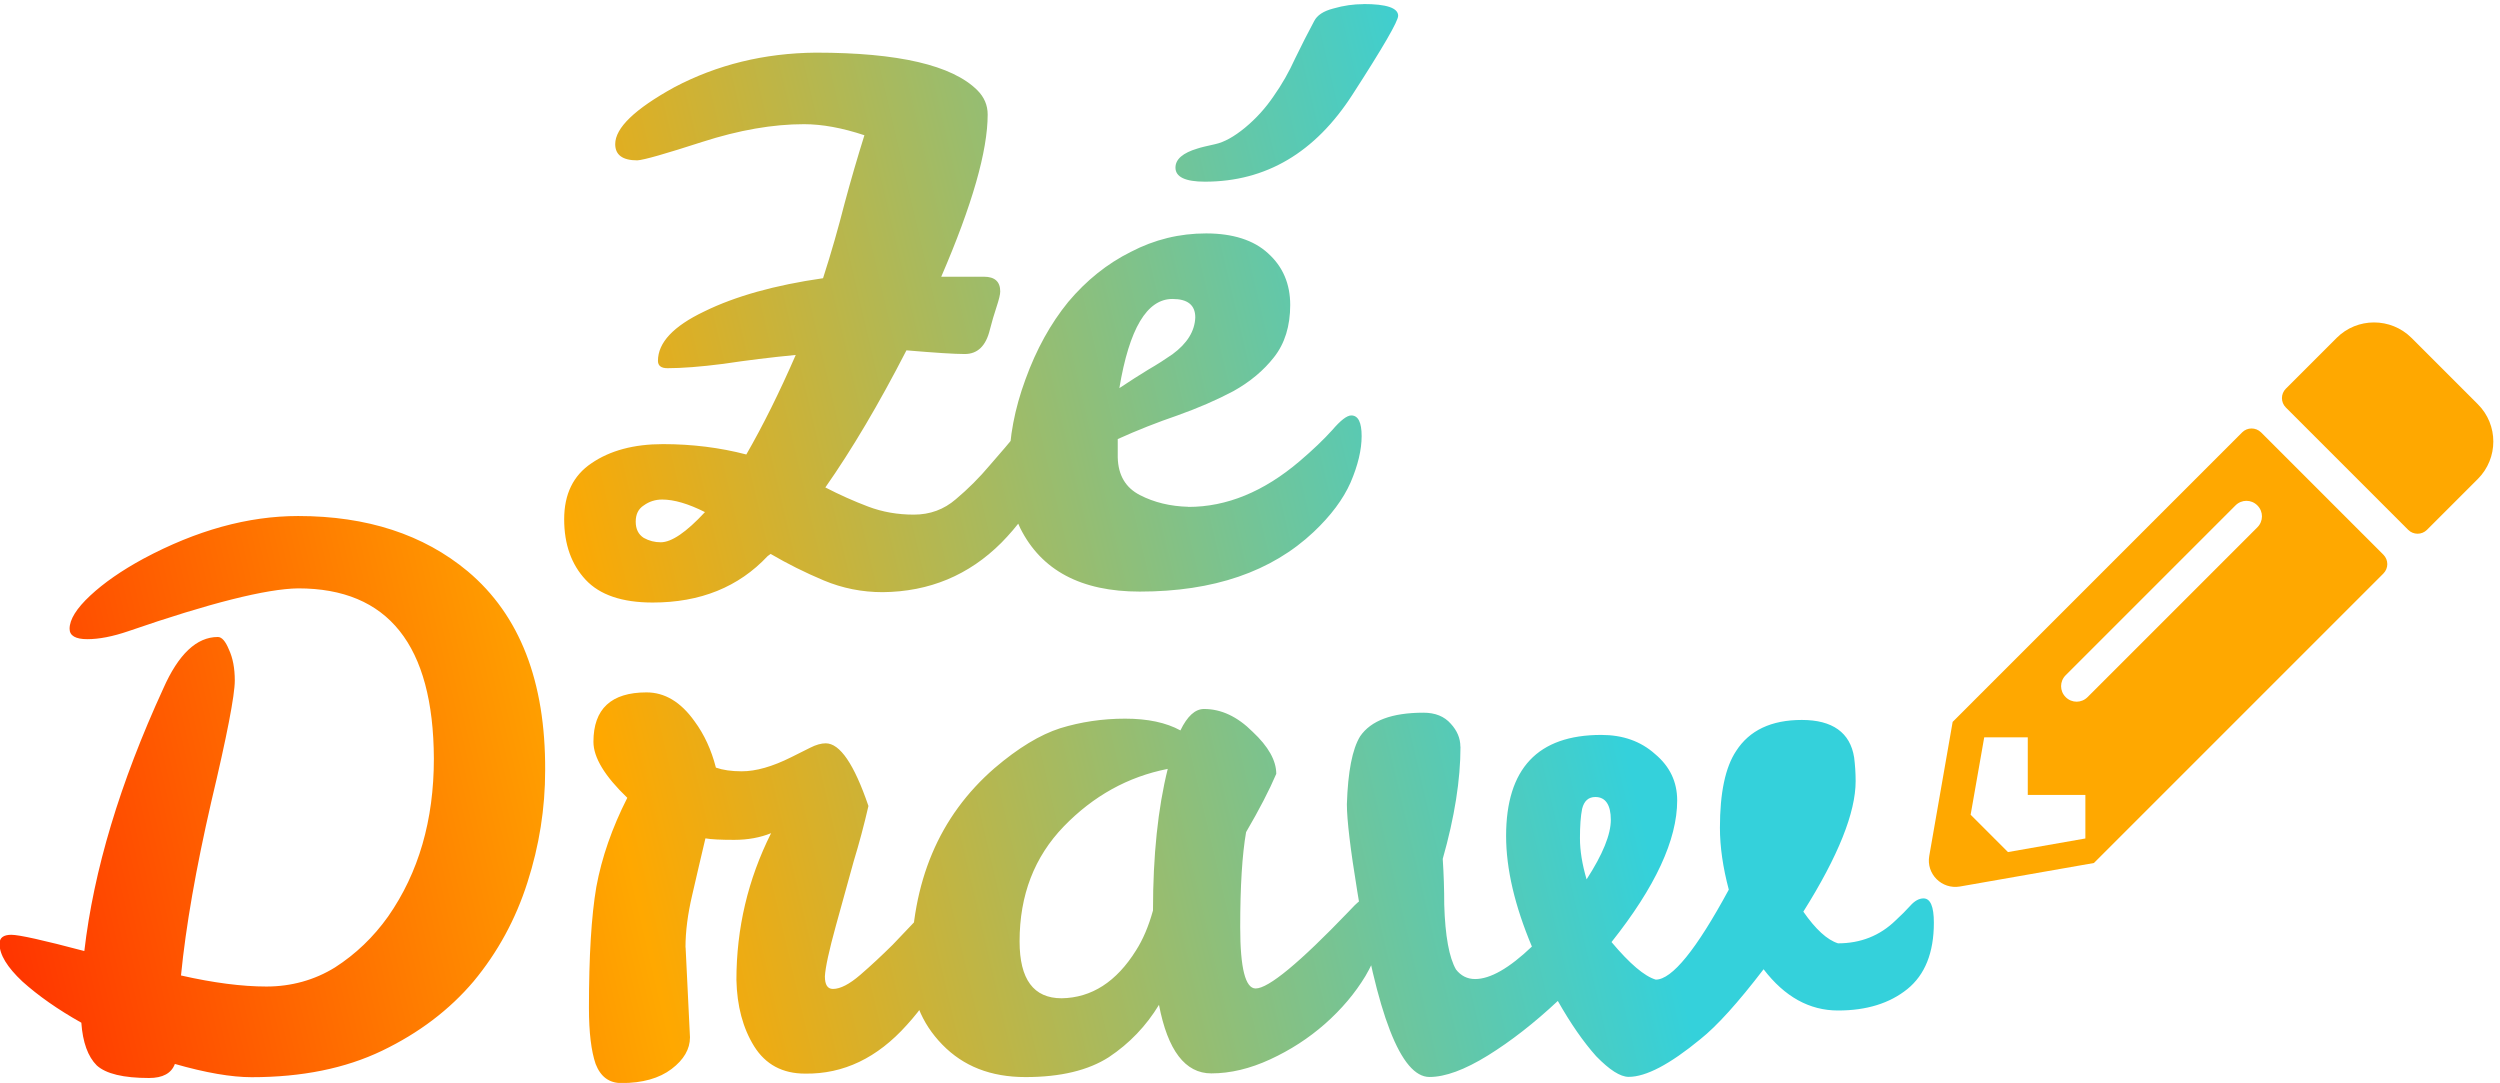 <?xml version="1.0" encoding="UTF-8"?><svg id="a" xmlns="http://www.w3.org/2000/svg" xmlns:xlink="http://www.w3.org/1999/xlink" viewBox="0 0 217 94"><defs><linearGradient id="b" x1="-403.35" y1="2700.62" x2="-565.23" y2="2662.61" gradientTransform="translate(539.06 2742.36) scale(1 -1)" gradientUnits="userSpaceOnUse"><stop offset="0" stop-color="#34d1db"/><stop offset=".52" stop-color="#ffa800"/><stop offset="1" stop-color="red"/></linearGradient></defs><path d="m215.07,41.58l-4.41,4.41c-.45.45-1.18.45-1.63,0l-10.62-10.62c-.45-.45-.45-1.18,0-1.63l4.41-4.41c1.79-1.79,4.7-1.79,6.5,0l5.75,5.75c1.8,1.79,1.8,4.7,0,6.5Zm-20.45-4.05l-25.13,25.13-2.03,11.63c-.28,1.57,1.09,2.93,2.66,2.66l11.63-2.04,25.13-25.13c.45-.45.45-1.18,0-1.63l-10.62-10.62c-.46-.45-1.19-.45-1.64,0Zm-15.32,22.98c-.53-.53-.53-1.37,0-1.9l14.74-14.74c.53-.53,1.37-.53,1.9,0,.53.53.53,1.37,0,1.9l-14.74,14.74c-.53.53-1.37.53-1.9,0Zm-3.29,8.49h5v3.78l-6.72,1.18-3.24-3.24,1.18-6.72h3.78v5Z" style="fill:#ffa800;"/><path d="m90.18,36.1c.64,0,.96.73.96,2.18,0,3.03-1.41,5.97-4.22,8.83-2.82,2.82-6.25,4.25-10.3,4.29-1.79,0-3.5-.34-5.12-1.02s-3.16-1.45-4.61-2.3l-.26.19c-2.52,2.69-5.85,4.03-9.98,4.03-2.65,0-4.59-.66-5.82-1.98s-1.86-3.07-1.86-5.25.79-3.8,2.37-4.86c1.62-1.11,3.69-1.66,6.21-1.66s4.93.3,7.23.9c1.45-2.52,2.88-5.4,4.29-8.64-2.18.21-4.27.47-6.27.77-2.01.26-3.63.38-4.86.38-.55,0-.83-.21-.83-.64,0-1.58,1.34-3.01,4.03-4.29,2.69-1.32,6.12-2.28,10.3-2.88.73-2.26,1.34-4.42,1.86-6.46.55-2.05,1.13-4.03,1.73-5.95-1.92-.64-3.67-.96-5.25-.96-2.69,0-5.63.51-8.83,1.54-3.16,1.02-5.03,1.56-5.63,1.6-1.28,0-1.92-.47-1.92-1.41,0-1.41,1.71-3.05,5.12-4.93,3.71-1.96,7.81-2.97,12.29-3.01,7.17,0,11.84,1.09,14.02,3.26.6.6.9,1.3.9,2.11,0,3.16-1.34,7.85-4.03,14.08h3.71c.94,0,1.41.43,1.41,1.28,0,.26-.11.7-.32,1.34-.21.64-.41,1.3-.58,1.98-.34,1.41-1.07,2.11-2.18,2.11-.9,0-2.58-.11-5.06-.32-2.39,4.65-4.74,8.62-7.04,11.9,1.24.64,2.47,1.19,3.71,1.66,1.24.47,2.56.7,3.97.7s2.62-.45,3.65-1.34c1.07-.9,2.05-1.88,2.94-2.94.94-1.07,1.77-2.05,2.5-2.94.73-.9,1.32-1.34,1.79-1.34Zm-28.99,8.35c-1.45-.73-2.69-1.09-3.71-1.09-.6,0-1.13.17-1.6.51-.47.3-.7.77-.7,1.41s.23,1.11.7,1.41c.47.26.96.38,1.47.38.94,0,2.22-.87,3.84-2.62Zm41.96-.45c3.33,0,6.55-1.32,9.66-3.97,1.15-.98,2.09-1.88,2.82-2.69.73-.85,1.28-1.28,1.66-1.28.6,0,.9.6.9,1.79s-.32,2.54-.96,4.03c-.64,1.45-1.71,2.88-3.2,4.29-3.67,3.46-8.7,5.18-15.1,5.18-5.08,0-8.53-1.83-10.37-5.5-.64-1.28-.96-3.11-.96-5.5s.47-4.86,1.41-7.42c.94-2.6,2.18-4.84,3.71-6.72,1.58-1.88,3.39-3.33,5.44-4.35,2.05-1.07,4.22-1.6,6.53-1.6s4.14.58,5.38,1.73c1.28,1.15,1.92,2.65,1.92,4.48s-.47,3.35-1.41,4.54c-.9,1.15-2.07,2.13-3.52,2.94-1.45.77-3.07,1.47-4.86,2.11-1.75.6-3.48,1.28-5.18,2.05v1.6c.04,1.54.68,2.62,1.92,3.26,1.24.64,2.64.98,4.22,1.02ZM118.35.35c2,0,3.01.34,3.01,1.02,0,.47-1.32,2.75-3.97,6.85-3.24,5.03-7.51,7.55-12.8,7.55-1.71,0-2.56-.41-2.56-1.22,0-.73.64-1.28,1.92-1.66.26-.09.77-.21,1.54-.38s1.62-.64,2.56-1.41c.98-.81,1.81-1.73,2.5-2.75.72-1.02,1.34-2.11,1.86-3.26.56-1.15,1.11-2.24,1.66-3.26.26-.51.81-.87,1.66-1.09.9-.26,1.77-.38,2.62-.38Zm-16.58,25.6c-2.22,0-3.75,2.58-4.61,7.74.9-.6,1.73-1.13,2.5-1.6.81-.47,1.51-.92,2.11-1.34,1.28-.94,1.94-2.01,1.98-3.2,0-1.07-.66-1.6-1.98-1.6ZM-.04,81.91c0-.51.34-.77,1.02-.77s2.79.47,6.34,1.41c.81-7,3.09-14.59,6.85-22.78,1.32-2.99,2.9-4.48,4.74-4.48.34,0,.66.36.96,1.09.34.73.51,1.62.51,2.69,0,1.28-.68,4.8-2.05,10.56-1.32,5.76-2.2,10.77-2.62,15.04,2.82.64,5.29.96,7.42.96s4.16-.55,5.95-1.66c1.79-1.15,3.33-2.62,4.61-4.42,2.65-3.8,3.97-8.36,3.97-13.7-.04-9.86-3.97-14.78-11.78-14.78-2.77.04-7.68,1.28-14.72,3.71-1.37.47-2.56.7-3.58.7s-1.54-.3-1.54-.9c0-.81.6-1.77,1.79-2.88,1.19-1.11,2.73-2.18,4.61-3.2,4.61-2.47,9.09-3.71,13.44-3.71,5.97,0,10.88,1.6,14.72,4.8,4.52,3.8,6.76,9.56,6.72,17.28,0,3.29-.51,6.53-1.54,9.73-1.02,3.2-2.58,6.06-4.67,8.58-2.09,2.47-4.74,4.48-7.94,6.02-3.2,1.54-6.98,2.3-11.33,2.3-1.75,0-3.97-.38-6.66-1.15-.3.81-1.05,1.22-2.24,1.22-2.22,0-3.73-.36-4.54-1.09-.77-.77-1.22-2.01-1.34-3.71-2.05-1.15-3.75-2.35-5.12-3.58-1.32-1.24-1.98-2.33-1.98-3.26Zm59.55.32l.38,7.81c0,1.02-.53,1.94-1.6,2.75-1.07.81-2.52,1.22-4.35,1.22-1.07,0-1.81-.55-2.24-1.66-.38-1.11-.58-2.73-.58-4.86,0-4.48.21-7.98.64-10.5.47-2.56,1.37-5.14,2.69-7.74-1.96-1.88-2.94-3.5-2.94-4.86,0-2.86,1.54-4.29,4.61-4.29,1.58,0,2.97.83,4.16,2.5.85,1.15,1.47,2.5,1.86,4.03.6.21,1.34.32,2.24.32,1.24,0,2.67-.41,4.29-1.22l1.66-.83c.51-.26.96-.38,1.34-.38,1.24,0,2.47,1.81,3.71,5.44-.38,1.66-.81,3.26-1.28,4.8-.43,1.54-.94,3.39-1.54,5.57-.6,2.18-.92,3.65-.96,4.42,0,.73.23,1.09.7,1.09.64,0,1.43-.41,2.37-1.22.94-.81,1.88-1.69,2.82-2.62.94-.98,1.79-1.88,2.56-2.69.81-.81,1.37-1.22,1.66-1.22.6,0,.9.73.9,2.18,0,2.94-1.3,5.85-3.9,8.7-2.56,2.86-5.5,4.27-8.83,4.22-1.96,0-3.43-.79-4.42-2.37-.98-1.58-1.49-3.5-1.54-5.76,0-4.48,1-8.73,3.01-12.74-.94.38-2.01.58-3.2.58s-1.98-.04-2.5-.13c-.38,1.62-.77,3.26-1.15,4.93-.38,1.62-.58,3.14-.58,4.54Zm59.2-4.35c.77,0,1.15.98,1.15,2.94,0,1.07-.45,2.37-1.34,3.9-.9,1.49-2.07,2.88-3.52,4.16-1.41,1.24-2.99,2.26-4.74,3.07-1.75.81-3.46,1.22-5.12,1.22-2.26,0-3.78-1.98-4.54-5.95-1.11,1.83-2.56,3.35-4.35,4.54-1.79,1.15-4.2,1.73-7.23,1.73s-5.4-.94-7.23-2.82c-1.83-1.88-2.73-4.16-2.69-6.85,0-7.25,2.41-12.97,7.23-17.15,2.05-1.75,3.95-2.9,5.7-3.46,1.79-.55,3.67-.83,5.63-.83s3.56.34,4.8,1.02c.6-1.24,1.28-1.86,2.05-1.86,1.49,0,2.9.66,4.22,1.98,1.37,1.28,2.05,2.5,2.05,3.65-.6,1.41-1.47,3.09-2.62,5.06-.34,1.96-.51,4.71-.51,8.26s.45,5.31,1.34,5.31c1.11,0,3.8-2.22,8.06-6.66.77-.85,1.32-1.28,1.66-1.28Zm-30.21,3.84c0,3.29,1.22,4.93,3.65,4.93,2.6-.04,4.76-1.43,6.46-4.16.6-.94,1.09-2.09,1.47-3.46,0-4.78.43-8.87,1.28-12.29-3.46.68-6.46,2.35-9.02,4.99-2.56,2.65-3.84,5.97-3.84,9.98Zm38.27-16.9c0,2.86-.51,6.1-1.54,9.73.09,1.37.13,2.69.13,3.97.08,2.73.43,4.61,1.02,5.63.43.55.98.83,1.66.83,1.32,0,2.96-.94,4.93-2.82-1.49-3.54-2.24-6.74-2.24-9.6,0-5.85,2.75-8.77,8.26-8.77,1.88,0,3.43.55,4.67,1.66,1.28,1.07,1.92,2.41,1.92,4.03,0,3.41-1.9,7.51-5.7,12.29,1.58,1.88,2.86,2.97,3.84,3.26,1.41,0,3.52-2.6,6.34-7.81-.51-1.92-.77-3.71-.77-5.38,0-3.03.47-5.25,1.41-6.66,1.15-1.79,3.05-2.69,5.7-2.69s4.2,1.09,4.54,3.26c.08.64.13,1.32.13,2.05,0,2.73-1.51,6.51-4.54,11.33,1.07,1.54,2.07,2.45,3.01,2.75,1.96,0,3.63-.66,4.99-1.98.51-.47.94-.9,1.28-1.28.38-.43.77-.64,1.15-.64.6,0,.9.7.9,2.11,0,2.6-.77,4.52-2.3,5.76-1.54,1.24-3.54,1.86-6.02,1.86s-4.63-1.19-6.46-3.58c-2.22,2.9-4.05,4.93-5.5,6.08-2.65,2.18-4.71,3.26-6.21,3.26-.73,0-1.66-.6-2.82-1.79-1.11-1.24-2.22-2.84-3.33-4.8-2.05,1.92-4.08,3.5-6.08,4.74-2.01,1.24-3.69,1.86-5.06,1.86-2.48,0-4.57-5.38-6.27-16.13-.6-3.67-.9-6.19-.9-7.55.09-2.82.47-4.78,1.15-5.89.94-1.37,2.77-2.05,5.5-2.05,1.02,0,1.81.32,2.37.96.55.6.83,1.26.83,1.98Zm10.94,11.52c1.41-2.18,2.11-3.9,2.11-5.18s-.45-1.98-1.34-1.98c-.6,0-.98.34-1.15,1.02-.13.64-.19,1.49-.19,2.56s.19,2.26.58,3.58Z" style="fill:url(#b);"/></svg>